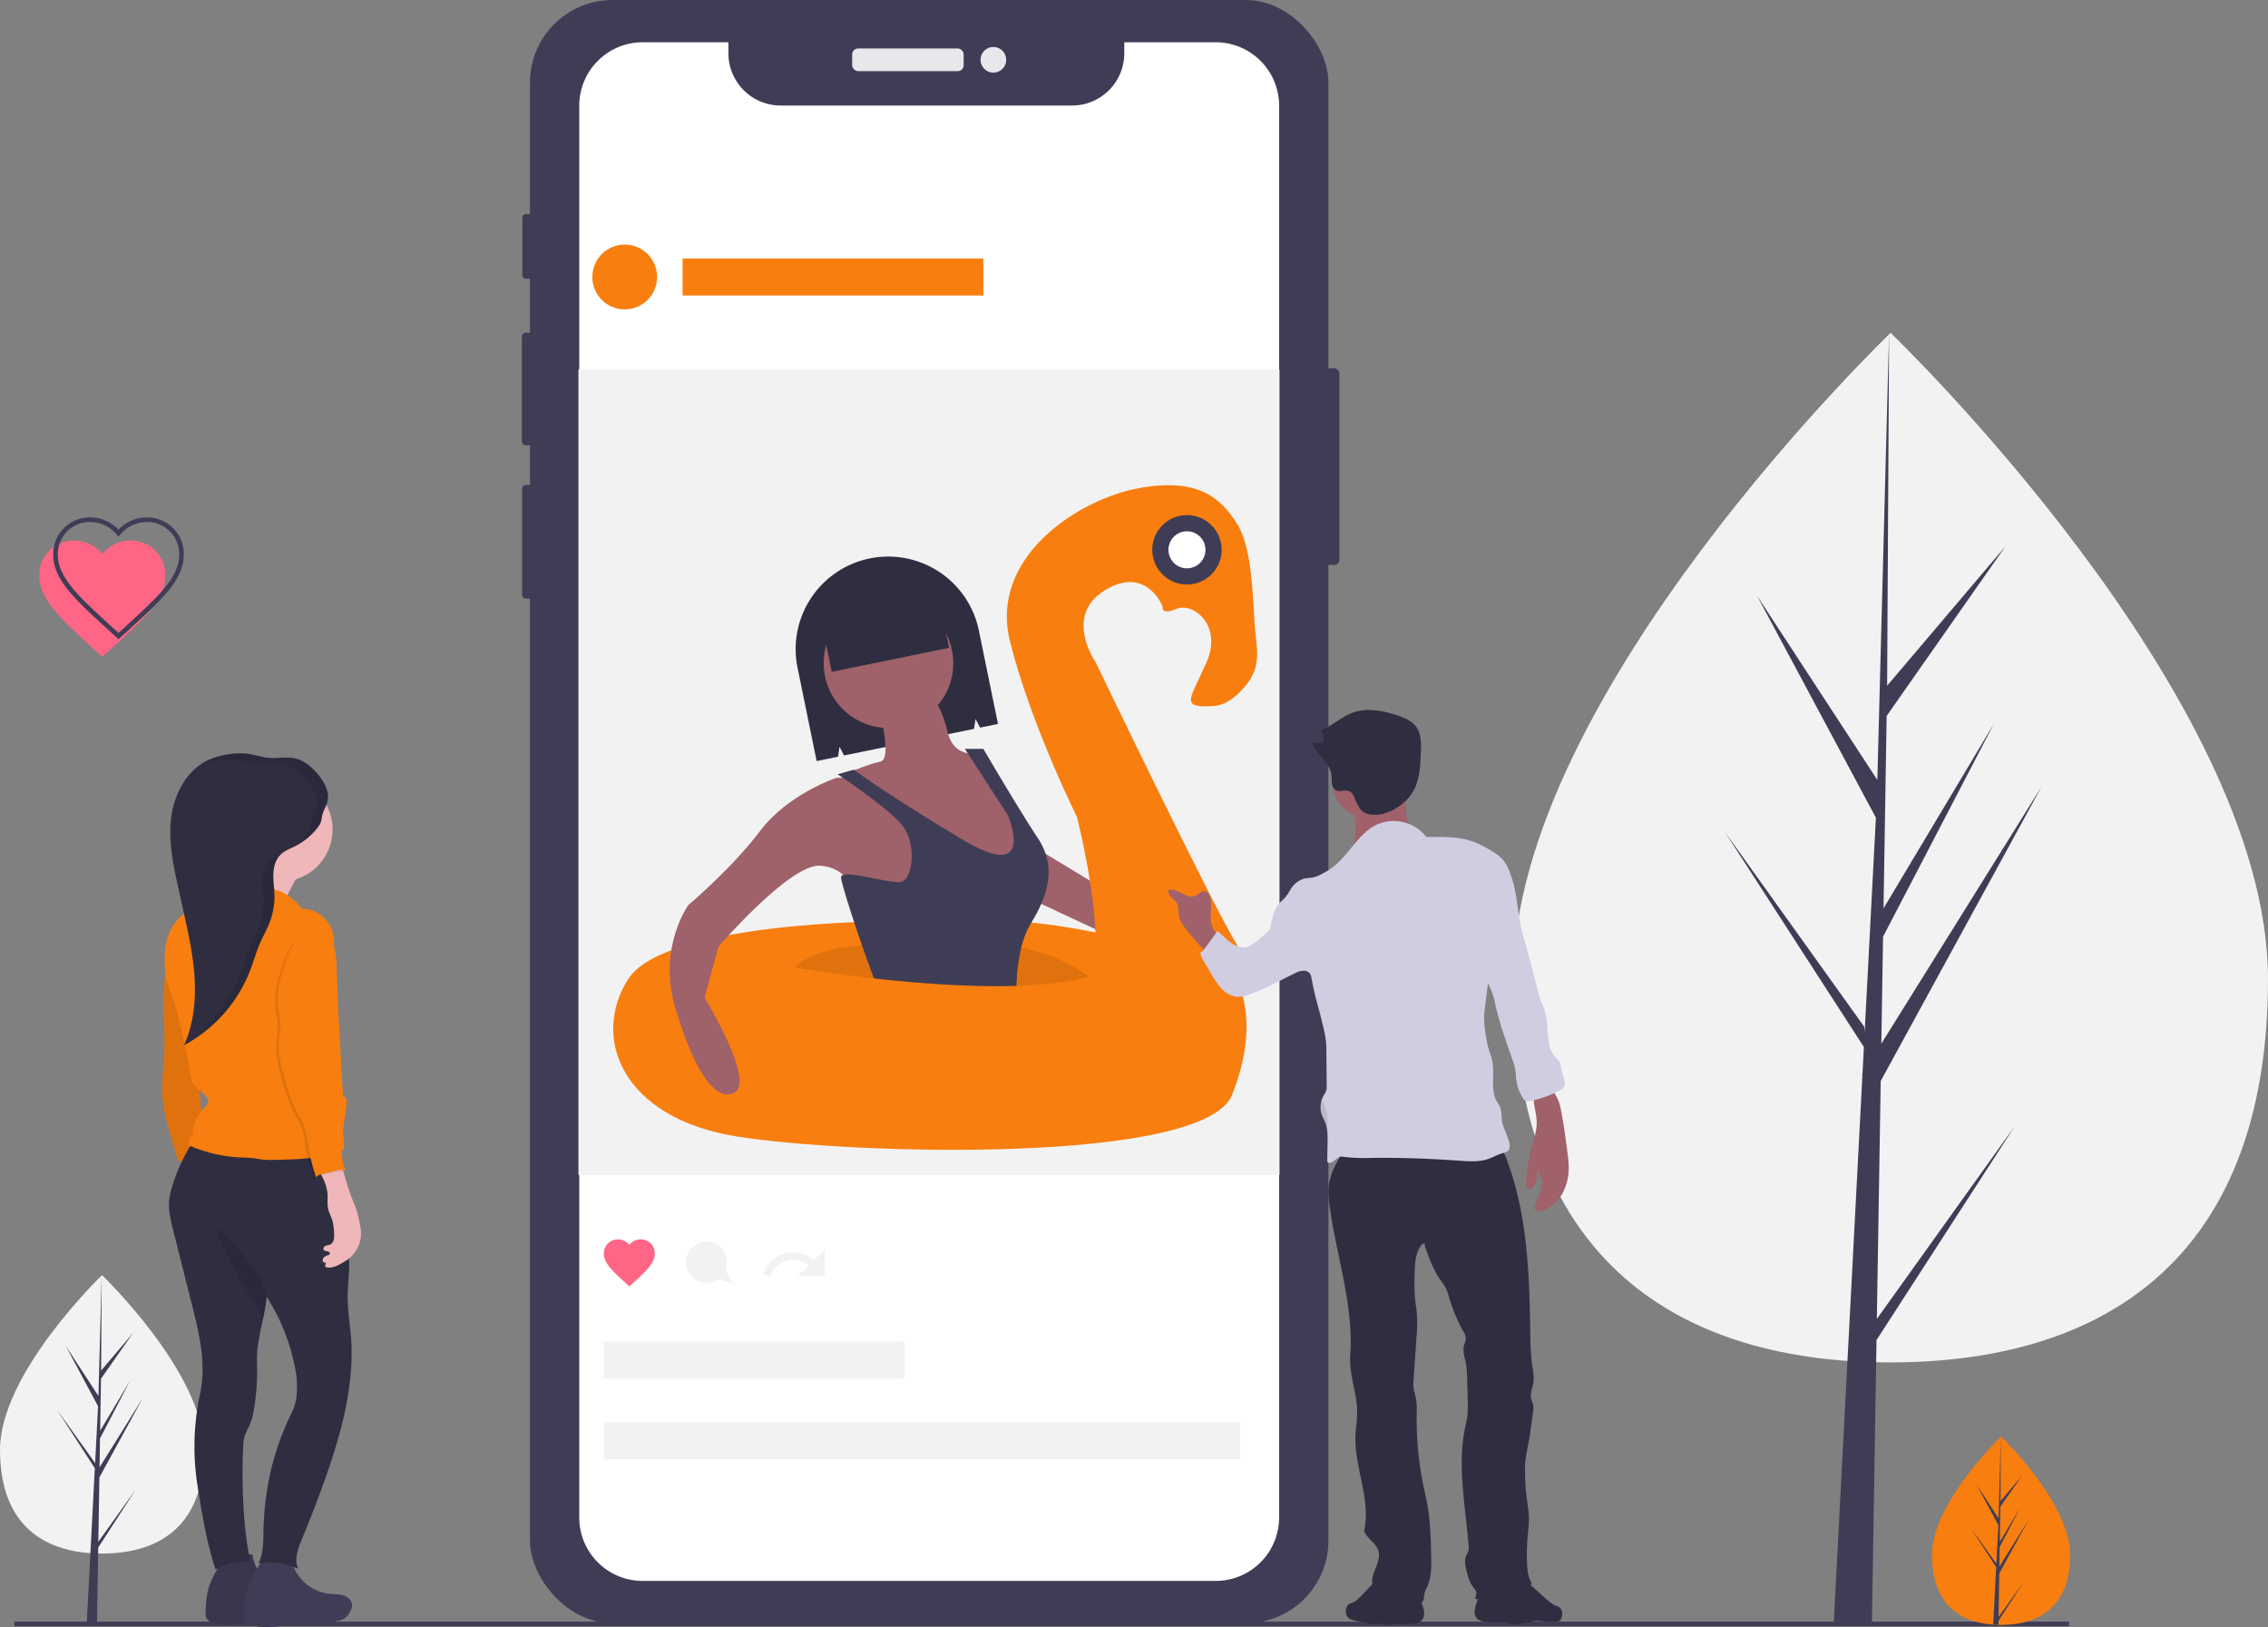 <svg data-name="Layer 1" xmlns="http://www.w3.org/2000/svg" width="980.217" height="703.047"><rect width="100%" height="100%" fill="#808080" stroke="none"/><path d="M980.217 422.949c0 122.84-73.026 165.73-163.109 165.73S654 545.789 654 422.949s163.108-279.11 163.108-279.11 163.109 156.27 163.109 279.11z" fill="#f2f2f2"/><path fill="#3f3d56" d="M811.167 569.888l1.67-102.805 69.521-127.185-69.259 111.058.751-46.226 47.913-92.017-47.715 79.784v.001l1.351-83.14 51.307-73.257-51.095 60.184.844-152.447-5.303 201.812.436-8.325-52.164-79.845 51.327 95.827-4.86 92.851-.145-2.464-60.136-84.026 59.954 92.732-.608 11.612-.109.175.05.953-12.331 235.573h16.475l1.977-121.678 59.807-92.505-59.658 83.358z"/><path d="M88.217 626.458c0 33.218-19.748 44.817-44.109 44.817S0 659.676 0 626.458s44.108-75.478 44.108-75.478 44.109 42.259 44.109 75.478z" fill="#f2f2f2"/><path fill="#3f3d56" d="M42.502 666.194l.451-27.801 18.8-34.394-18.729 30.032.203-12.5 12.957-24.884-12.903 21.576.365-22.483 13.875-19.81-13.817 16.275.228-41.225-1.434 54.574.117-2.251-14.106-21.592 13.88 25.914-1.314 25.109-.039-.666-16.262-22.723 16.212 25.077-.164 3.14-.029.047.013.258-3.335 63.705h4.456l.534-32.905 16.174-25.015-16.133 22.542z"/><path fill="none" stroke="#3f3d56" stroke-miterlimit="10" stroke-width="2" d="M6.217 701.687h888"/><path d="M894.69 671.798c0 22.469-13.356 30.314-29.834 30.314q-.572 0-1.143-.013a48.703 48.703 0 01-2.267-.104c-14.87-1.052-26.424-9.3-26.424-30.197 0-21.625 27.635-48.912 29.71-50.932l.004-.003.12-.117s29.834 28.583 29.834 51.052z" fill="#f87e0f"/><path d="M863.77 698.675l10.91-15.247-10.938 16.92-.03 1.751a48.703 48.703 0 01-2.266-.104l1.176-22.479-.009-.174.02-.033.11-2.123-10.965-16.963 11 15.37.026.451.889-16.984-9.389-17.528 9.503 14.547.925-35.213.004-.12v.116l-.154 27.768 9.346-11.008-9.385 13.4-.247 15.207 8.727-14.595-8.763 16.832-.138 8.454 12.67-20.313-12.717 23.263z" fill="#3f3d56"/><rect x="568.574" y="159.103" width="10.312" height="85.02" rx="2.292" fill="#3f3d56"/><rect x="225.758" y="92.497" width="5.787" height="27.989" rx="1.503" fill="#3f3d56"/><rect x="225.547" y="143.74" width="6.524" height="48.718" rx="1.695" fill="#3f3d56"/><rect x="225.653" y="209.505" width="6.208" height="49.139" rx="1.613" fill="#3f3d56"/><rect x="229.036" width="345.104" height="701.374" rx="35.694" fill="#3f3d56"/><rect x="368.298" y="20.945" width="48.192" height="9.786" rx="2.542" fill="#e6e8ec"/><circle cx="429.327" cy="25.838" r="5.551" fill="#e6e8ec"/><path d="M552.828 45.68V655.7a27.405 27.405 0 01-27.41 27.4h-247.66a27.405 27.405 0 01-27.41-27.4V45.68a27.408 27.408 0 0127.41-27.41h37.06v4.76a22.576 22.576 0 0022.57 22.57h125.95a22.57 22.57 0 0022.57-22.57v-4.76h39.51a27.408 27.408 0 0127.41 27.41z" fill="#fff"/><path fill="#f2f2f2" d="M249.998 159.687h303v348h-303z"/><path d="M271.998 555.84l-1.595-1.438c-5.665-5.201-9.405-8.577-9.405-12.782a5.982 5.982 0 016.05-6.087 6.507 6.507 0 014.95 2.324 6.507 6.507 0 014.95-2.324 5.982 5.982 0 016.05 6.087c0 4.205-3.74 7.58-9.405 12.782z" fill="#ff6584"/><path d="M329.832 550.52l3.083.881a10.402 10.402 0 0116.536-4.565l-4.709 4.565h11.756v-11.428l-4.738 4.541a13.621 13.621 0 00-21.928 6.006z" fill="#f2f2f2"/><circle cx="269.998" cy="119.687" r="14" fill="#f87e0f"/><path fill="#f87e0f" d="M294.998 111.687h130v16h-130z"/><path fill="#f2f2f2" d="M260.998 579.687h130v16h-130zM260.998 614.567h275v16h-275zM316.998 554.829l-3.445-6.029a8.893 8.893 0 10-3.087 3.851z"/><path d="M375.86 241.303a40 40 0 00-31.168 47.207l8.256 40.34 9.243-1.891.652-4.275 1.936 3.746 56.194-11.5.652-4.275 1.935 3.745 7.763-1.588-8.255-40.34a40 40 0 00-47.207-31.17z" fill="#2f2e41"/><path fill="#9f616a" d="M445.498 365.067l48 29-6 14-45-21 3-22z"/><path d="M384.498 398.067s-97 0-113 25-3 60 47 68 202 12 214-18 3-47 3-47-52-36-151-28z" fill="#f87e0f"/><path d="M470.498 422.067l53 20s22-16 11-34-61-122-61-122-14-20 4-31 25 7 25 7-1 4 6 1 20 7 13 23-12 20 3 19c5.417-.361 10.182-4.243 14.059-9.056 7.431-9.225 4.114-16.655 3.551-28.487-.963-20.27-2.538-33.486-7.61-41.457-7-11-17-20-43-15s-64 30-55 66 29 76 29 76 14 56 5 69z" fill="#f87e0f"/><path d="M470.498 422.067c-8.64 2.38-19.49 3.54-31.17 3.9-20.38.63-43.32-1.17-61.64-3.21-19.79-2.21-34.19-4.69-34.19-4.69 6.69-6.24 16.97-8.71 29.05-9.61 15-1.12 32.78.16 49.95-.39a86.272 86.272 0 0118.89 1.42c18.94 3.61 29.11 12.58 29.11 12.58z" opacity=".1"/><circle cx="383.998" cy="286.567" r="28" fill="#9f616a"/><path d="M380.498 309.067s5 19 0 20-17 6-17 6l15 6 28 26 24 12 12-4v-22l-18-28s-12 4-15-9-9-18-9-18z" fill="#9f616a"/><path d="M373.498 336.067h-12s-21 7-33 23-31 32-31 32-13 18-6 43 17 43 26 38-13-41-13-41l6-22s31-36 44-35 14 12 14 12l28 8 9-19-5-20z" fill="#9f616a"/><path d="M445.498 399.067a36.99 36.99 0 00-4.11 10.42 81.167 81.167 0 00-2.06 16.48c-20.38.63-43.32-1.17-61.64-3.21-1.62-4.32-3.4-9.29-5.14-14.3-4.69-13.54-9.05-27.36-9.05-29.39 0-4 21 3 26 2s7-17 0-25-27.5-21.5-27.5-21.5l7-2s15.5 11.5 47.5 30.5 19-11 19-11l-18.5-28.5h8s15.5 26.5 23.5 38.5 5 24-3 37z" fill="#3f3d56"/><path fill="#2f2e41" d="M353.099 259.17l50.714-10.378 6.368 31.12-50.714 10.378z"/><circle cx="512.998" cy="237.567" r="15" fill="#3f3d56"/><circle cx="512.998" cy="237.567" r="8" fill="#fff"/><path d="M72.736 410.712l-1.022 7.891c-.346 2.672-.692 5.345-.879 8.032-.62 8.94.536 17.916.232 26.872-.234 6.895-1.333 13.785-.802 20.664.47 6.084 2.2 11.991 3.923 17.845l2.461 8.368a1.631 1.631 0 002.18 1.404l10.892-.988c-.697-3.198-1.473-6.531-1.848-9.783-.296-2.572-.474-5.155-.66-7.737-.58-8.049-1.236-16.091-1.892-24.134l-1.153-14.128c-.5-6.129-1.006-12.293-2.55-18.246a36.327 36.327 0 00-8.882-16.06z" fill="#f87e0f"/><path d="M72.736 410.712l-1.022 7.891c-.346 2.672-.692 5.345-.879 8.032-.62 8.94.536 17.916.232 26.872-.234 6.895-1.333 13.785-.802 20.664.47 6.084 2.2 11.991 3.923 17.845l2.461 8.368a1.631 1.631 0 002.18 1.404l10.892-.988c-.697-3.198-1.473-6.531-1.848-9.783-.296-2.572-.474-5.155-.66-7.737-.58-8.049-1.236-16.091-1.892-24.134l-1.153-14.128c-.5-6.129-1.006-12.293-2.55-18.246a36.327 36.327 0 00-8.882-16.06z" opacity=".1"/><path d="M92.14 681.3a32.242 32.242 0 00-1.672 3.884c-1.25 3.671-1.44 7.606-1.617 11.48a5.485 5.485 0 00.204 2.225c.534 1.392 2.075 2.098 3.516 2.485 6.032 1.622 12.393.096 18.615-.461 6.107-.546 12.328-.151 18.31-1.498a9.109 9.109 0 002.535-.88 7.882 7.882 0 003.204-4.185 5.35 5.35 0 00.363-1.375c.198-2.038-1.579-3.81-3.514-4.48s-4.04-.559-6.076-.768a19.158 19.158 0 01-16.952-15.99c-.073-.445-10.073-.182-11.126.395-1.232.676-1.978 2.364-2.672 3.503q-1.682 2.763-3.119 5.665z" fill="#3f3d56"/><path d="M92.14 681.3a32.242 32.242 0 00-1.672 3.884c-1.25 3.671-1.44 7.606-1.617 11.48a5.485 5.485 0 00.204 2.225c.534 1.392 2.075 2.098 3.516 2.485 6.032 1.622 12.393.096 18.615-.461 6.107-.546 12.328-.151 18.31-1.498a9.109 9.109 0 002.535-.88 7.882 7.882 0 003.204-4.185 5.35 5.35 0 00.363-1.375c.198-2.038-1.579-3.81-3.514-4.48s-4.04-.559-6.076-.768a19.158 19.158 0 01-16.952-15.99c-.073-.445-10.073-.182-11.126.395-1.232.676-1.978 2.364-2.672 3.503q-1.682 2.763-3.119 5.665z" opacity=".1"/><path d="M108.72 682.248a32.244 32.244 0 00-1.67 3.884c-1.25 3.67-1.44 7.606-1.618 11.48a5.484 5.484 0 00.204 2.224c.535 1.393 2.076 2.099 3.516 2.486 6.032 1.622 12.393.095 18.615-.461 6.107-.547 12.328-.151 18.31-1.498a9.108 9.108 0 002.535-.88 7.882 7.882 0 003.204-4.185 5.35 5.35 0 00.364-1.375c.197-2.038-1.58-3.81-3.514-4.48s-4.04-.559-6.077-.768a19.158 19.158 0 01-16.952-15.99c-.072-.445-10.073-.182-11.125.395-1.233.676-1.978 2.363-2.672 3.503q-1.683 2.763-3.12 5.665z" fill="#3f3d56"/><path d="M151.97 583.534c.128 20.082-5.712 39.71-12.562 58.587q-4.068 11.21-8.634 22.223c-1.802 4.352-3.832 9.18-1.901 13.476-5.557-2.115-11.246-3.365-17.112-2.388 2.233-4.55 2.023-9.85 2.122-14.916a129.861 129.861 0 012.215-20.495 114.211 114.211 0 0110.019-29.63 22.403 22.403 0 001.942-6.245 39.733 39.733 0 00-.826-14.418 86.051 86.051 0 00-11.983-29.364c-.018.199-.036.401-.059.6a87.605 87.605 0 01-1.507 8.888c-1.311 6.22-2.84 12.444-2.612 18.697a100.6 100.6 0 01-1.227 19.824 29.985 29.985 0 01-1.994 7.494c-.64 1.438-1.477 2.79-1.982 4.278a19.539 19.539 0 00-.778 5.295c-.748 15.123-.01 34.473 3.081 49.297a28.801 28.801 0 00-14.979 3.412c-3.736-10.542-6.116-25.515-7.896-36.617a108.404 108.404 0 011.208-39.457 52.682 52.682 0 00.977-13.154c-.398-8.781-2.557-17.37-4.702-25.893l-3.272-12.982q-2.327-9.247-4.661-18.497c-1.032-4.101-2.075-8.29-1.75-12.51a31.186 31.186 0 011.448-6.798 76.004 76.004 0 0110.288-21.044c17.904 1.006 36.026-.67 53.904-2.045a3.614 3.614 0 012.535.431 3.576 3.576 0 011.017 2.303l6.718 38.06a95.916 95.916 0 011.912 16.084c.033 5.387-.84 10.756-.637 16.14.272 7.251 1.643 14.108 1.687 21.364z" fill="#2f2e41"/><path d="M115.191 560.964a87.605 87.605 0 01-1.507 8.888c-3.894-6.736-8.091-13.302-11.677-20.207-.925-1.78-1.805-3.582-2.69-5.38l-2.642-5.394c-.493-1.01-.99-2.023-1.437-3.059a22.185 22.185 0 01-1.665-4.676c1.304-.24 4.517 3.276 5.483 4.193a74.777 74.777 0 015.6 6.176 67.215 67.215 0 015.819 7.617 37.095 37.095 0 014.716 11.842z" opacity=".1"/><path d="M130.111 376.114s-9.949 15.845-8.106 19.161-31.321-2.948-31.321-2.948 18.055-15.844 16.213-22.477 23.214 6.264 23.214 6.264z" fill="#efb7b9"/><circle cx="121.268" cy="358.427" r="22.477" fill="#efb7b9"/><path d="M130.444 392.728a22.868 22.868 0 00-9.452-7.626 34.04 34.04 0 00-6.716-1.657l-8.967-1.577c-2.198-.386-4.55-.756-6.59.15a10.672 10.672 0 00-2.808 2.054c-3.117 2.886-6.137 6.061-10.045 7.727-1.07.456-2.189.79-3.257 1.25-4.372 1.883-7.641 5.814-9.499 10.197-1.948 4.598-2.005 9.582-1.851 14.574a25.547 25.547 0 00.505 5.13 34.499 34.499 0 001.701 4.703 85.039 85.039 0 013.106 9.969q3.485 13.34 5.794 26.95a10.235 10.235 0 001.13 3.73 13.319 13.319 0 003.1 2.979 20.597 20.597 0 012.599 2.574 3.413 3.413 0 01.82 1.416c.291 1.341-.894 2.49-1.856 3.47a16.764 16.764 0 00-4.198 7.309 2.905 2.905 0 00-.667 2.02 3.501 3.501 0 01.21 1.594 3.683 3.683 0 01-.846 1.314 4.956 4.956 0 00-.932 3.974 63.16 63.16 0 0022.01 5.152c1.858.087 3.723.087 5.569.315 1.317.162 2.617.44 3.935.593a42.477 42.477 0 005.766.147c10.005-.198 20.303-.457 29.49-4.424.865-4.711-1-9.513-2.17-14.158-1.859-7.388-2.328-15.051-3.711-22.543-.948-5.128-2.323-10.174-3.112-15.329s-.974-10.499.443-15.517c1.256-4.447 1.635-8.975 2.937-13.409s2.213-9.24.744-13.621c-1.822-5.432-7.46-9.73-13.182-9.43z" fill="#f87e0f"/><path d="M141.483 346.512c1.093-3.992-1.057-8.146-3.628-11.388-2.764-3.484-6.334-6.627-10.693-7.502-3.543-.711-7.214.147-10.816-.138-3.193-.254-6.252-1.399-9.429-1.81a29.867 29.867 0 00-8.618.328 32.071 32.071 0 00-7.856 2.194c-9.568 4.24-15.174 14.71-16.475 25.094s.98 20.846 3.248 31.063l2.05 9.235c2.133 9.612 4.274 19.275 4.844 29.105s-.494 19.92-4.537 28.898a62.154 62.154 0 0028.557-32.332c1.454-3.801 2.53-7.745 4.14-11.483 1.386-3.216 3.16-6.262 4.389-9.54a31.07 31.07 0 001.959-11.594c-.07-2.972-.567-5.93-.48-8.9s.842-6.072 2.896-8.22c1.825-1.91 4.42-2.828 6.772-4.03a28.112 28.112 0 009.464-7.897c1.481-1.93 1.56-2.755 1.937-4.98.366-2.167 1.7-4.002 2.276-6.103z" fill="#2f2e41"/><path d="M141.514 515.37c.227 2.311-.192 4.68.313 6.946.38 1.703 1.262 3.251 1.781 4.917a23.327 23.327 0 01.789 5.919c.075 1.676-.054 3.714-1.536 4.5-.651.344-1.432.35-2.11.64s-1.259 1.11-.87 1.737c.326.527 1.066.533 1.673.658s1.275.753.923 1.263a1.085 1.085 0 01-.54.344 6.211 6.211 0 00-1.742.838 1.755 1.755 0 00-.717 1.693 1.045 1.045 0 001.496.689 4.638 4.638 0 00-.437 1.852c2.372 1.02 5.042-.313 7.274-1.61a27.378 27.378 0 002.799-1.782 13.937 13.937 0 005.394-11.861 27.377 27.377 0 00-.524-3.394 51.955 51.955 0 00-1.368-5.764c-.638-1.998-1.515-3.91-2.268-5.867-1.603-4.171-2.634-8.538-4.078-12.767a1.475 1.475 0 00-1.728-1.302 16.96 16.96 0 00-4.84.446c-.957.28-2.527.894-2.956 1.896-.386.903.261 1.712.672 2.486a20.662 20.662 0 012.6 7.523z" fill="#efb7b9"/><path d="M139.993 402.45a6.656 6.656 0 011.19 1.656c3.194 5.804 3.235 12.752 3.385 19.375.169 7.455.577 14.903.985 22.349l1.22 22.268c.117 2.128.234 4.258.532 6.368 1.435.362 1.495 2.217 1.328 3.688-1.027 9.087-3.584 18.442-.906 27.187a2.718 2.718 0 00.626 1.212 7.213 7.213 0 00-4.155-.057c-1.335.282-2.618.77-3.948 1.073-1.692.385-3.61.55-4.765 1.846a92.366 92.366 0 01-3.11-12.012c-.633-3.698-.806-7.542-2.312-10.978-.609-1.388-1.421-2.674-2.163-3.995-3.902-6.95-5.813-14.812-7.68-22.56a32.91 32.91 0 01-.594-11.208 40.528 40.528 0 00.466-5.158 41.58 41.58 0 00-.715-5.426 36.46 36.46 0 011.082-15.711c1.398-4.732 2.624-9.711 5.549-13.686s9.051-6.164 13.985-6.232z" opacity=".1"/><path d="M141.099 401.713a6.656 6.656 0 011.19 1.656c3.194 5.804 3.234 12.752 3.384 19.375.17 7.455.577 14.903.985 22.349l1.22 22.268c.117 2.128.234 4.258.532 6.368 1.436.362 1.495 2.217 1.329 3.688-1.028 9.087-3.584 18.442-.907 27.187a2.718 2.718 0 00.626 1.212 7.213 7.213 0 00-4.155-.057c-1.334.282-2.617.77-3.947 1.073-1.692.385-3.61.55-4.765 1.846a92.366 92.366 0 01-3.11-12.012c-.634-3.698-.806-7.542-2.313-10.978-.608-1.388-1.421-2.674-2.163-3.995-3.902-6.95-5.812-14.812-7.68-22.56a32.91 32.91 0 01-.594-11.208 40.526 40.526 0 00.467-5.158 41.58 41.58 0 00-.715-5.426 36.46 36.46 0 011.082-15.711c1.398-4.732 2.624-9.711 5.548-13.686s9.051-6.164 13.986-6.231z" fill="#f87e0f"/><g opacity=".1"><path d="M137.855 335.124c-2.764-3.484-6.334-6.627-10.693-7.502-3.543-.711-7.214.147-10.816-.138-3.193-.254-6.252-1.399-9.429-1.81a29.866 29.866 0 00-8.618.328 32.071 32.071 0 00-7.856 2.194 22.97 22.97 0 00-3.872 2.196 33.729 33.729 0 016.938-1.811 29.866 29.866 0 018.618-.327c3.176.41 6.236 1.556 9.429 1.809 3.602.286 7.273-.573 10.816.138 4.36.875 7.93 4.019 10.692 7.502 2.572 3.242 4.721 7.397 3.628 11.388-.575 2.102-1.91 3.937-2.276 6.102-.376 2.227-.455 3.051-1.937 4.981a28.22 28.22 0 01-6.824 6.355c.72-.343 1.447-.678 2.151-1.038a28.113 28.113 0 009.464-7.896c1.481-1.93 1.56-2.755 1.937-4.98.366-2.167 1.7-4.002 2.276-6.103 1.093-3.992-1.057-8.146-3.628-11.388zM121.034 369.521a9.528 9.528 0 011.257-1.09c-2.148 1.039-4.408 1.954-6.047 3.67-2.054 2.148-2.81 5.249-2.897 8.22s.41 5.929.48 8.9a31.07 31.07 0 01-1.959 11.593c-1.228 3.28-3.002 6.325-4.387 9.541-1.61 3.738-2.687 7.682-4.141 11.483a62.249 62.249 0 01-23.608 29.38c-.055.124-.104.25-.16.373a62.153 62.153 0 0028.558-32.332c1.454-3.801 2.53-7.745 4.14-11.483 1.386-3.216 3.16-6.262 4.389-9.54a31.07 31.07 0 001.959-11.594c-.07-2.972-.567-5.93-.48-8.9s.842-6.072 2.896-8.22z"/></g><path d="M614.665 699.887c-1.07 1.291-2.902 1.55-4.56 1.721a25.957 25.957 0 01-6.465.124c-2.556-.38-4.088 1.073-6.423-.045-1.413-.676-3.588.676-5 0-1.937-.927-8.624-1.119-9.803-2.928s-1.059-4.666.805-5.734a12.433 12.433 0 011.633-.639c3.121-1.242 9.443-10.611 12.763-11.09a8.846 8.846 0 014.724 1.112c3.274 1.453 9.055 2.601 10.483 6.29 1.113 2.873 4.158 8.38 1.843 11.189zM638.185 699.145c1.07 1.292 2.902 1.552 4.56 1.722a25.956 25.956 0 006.465.123c2.556-.38 5.671 1.815 8.007.697 1.412-.676 3.587-.324 5-1 1.936-.927 11.04 1.14 12.22-.67s1.058-4.666-.806-5.734a12.43 12.43 0 00-1.633-.638c-3.12-1.242-13.443-12.612-16.763-13.091a8.846 8.846 0 00-4.724 1.113c-3.273 1.453-9.055 2.6-10.483 6.29-1.113 2.873-4.158 8.38-1.843 11.188z" fill="#2f2e41"/><path d="M648.525 494.95a50.89 50.89 0 012.675 6.078c9.078 24.015 9.838 50.259 10.213 75.93a96.944 96.944 0 00.714 12.489c.38 2.627.981 5.283.594 7.909-.336 2.27-1.404 4.51-.978 6.766.191 1.011.676 1.95.867 2.961a10.507 10.507 0 01-.09 3.335l-1.217 9.056c-.694 5.158-2.294 10.127-2.207 15.33.06 3.55.12 7.107.515 10.635.401 3.583 1.148 7.138 1.187 10.743.028 2.7-.341 5.385-.58 8.074a83.463 83.463 0 00-.229 11.421c.143 2.934.48 5.98 2.035 8.472-1.743 2.5-3.47 4.74-6.26 5.964-5.672 2.487-12.18 1.643-18.309.753.34-1.13.865-2.412.375-3.487a7 7 0 00-1.052-1.432 16.822 16.822 0 01-2.727-6.342c-.742-2.704-1.485-5.614.039-8.209a5.24 5.24 0 00.664-3.044c-1.269-17.024-5.057-34.638-1.569-51.346.373-1.783.816-3.556 1.024-5.366a65.245 65.245 0 00.094-7.823l-.073-3.63c-.182-3.872-.025-7.84-.801-11.671-.557-2.744-1.595-5.5-.315-8.296a4.56 4.56 0 00-.19-4.028 74.072 74.072 0 01-6.457-14.905 26.232 26.232 0 00-1.36-4.244 30.27 30.27 0 00-2.684-4.13c-3.037-4.404-4.853-9.514-6.636-14.559.19-.463.044-1.106-.452-1.04a1.91 1.91 0 00-1.17.874c-2.442 3.283-2.647 7.663-2.757 11.754a86.728 86.728 0 00.194 11.403c.21 1.987.556 3.958.734 5.948a70.825 70.825 0 01-.176 11.141l-1.248 18.224a13.245 13.245 0 00.269 4.507 25.28 25.28 0 011.155 7.896 142.207 142.207 0 002.836 32.806c.61 2.978 1.314 5.938 1.83 8.934 1.219 7.061 1.385 14.255 1.55 21.418.1 4.405.172 8.967-1.563 13.017a15.044 15.044 0 00-1.478 3.974 8.63 8.63 0 01-.283 2.12c-.51 1.31-2.038 1.869-3.412 2.168a27.646 27.646 0 01-7.865.56 4.58 4.58 0 01-1.794-.398c-.982-.51-1.504-1.588-2.252-2.405-1.612-1.76-4.292-2.3-5.76-4.182-1.838-2.354-1.066-5.765.027-8.543s2.446-5.795 1.505-8.628c-1.109-3.34-5.04-5.138-6.096-8.494 3.012-13.538-4.386-27.54-3.752-41.393.148-3.227.708-6.431.72-9.662.028-8.32-3.576-16.417-2.983-24.717 1.507-21.093-5.677-42.15-8.72-63.075a41.376 41.376 0 01-.643-9.476c.452-5.238 2.884-10.113 5.808-14.482 2.095-3.13 4.615-6.194 8.086-7.658 2.858-1.206 6.06-1.201 9.162-1.177 7.74.06 15.48.12 23.218.259a76.39 76.39 0 0115.695 1.404c4.186.958 8.102 2.91 12.353 3.518z" fill="#2f2e41"/><path d="M523.48 398.793c-.75-3.669.666-7.593-.442-11.17-.4-1.29-1.38-2.63-2.73-2.593-1.312.036-2.2 1.32-3.362 1.928-1.874.98-4.15.09-6.024-.892s-3.96-2.094-5.992-1.506c-.239 1.273.62 2.486 1.555 3.382a9.146 9.146 0 012.514 2.915 12.53 12.53 0 01.343 3.768c.213 2.906 2.054 5.408 3.893 7.669a138.395 138.395 0 009.427 10.455c-.005-.006 5.034-6.242 4.937-7.331-.091-1.027-1.787-1.989-2.403-2.817a9.652 9.652 0 01-1.717-3.808zM673.54 475.593a19.581 19.581 0 011.006 3.602c1.3 6.3 2.119 12.689 2.927 19.071.215 1.704.43 3.41.497 5.125a23.455 23.455 0 01-2.431 11.787 16.496 16.496 0 01-8.835 7.962c-1.18.42-2.83.496-3.346-.646a2.432 2.432 0 01.011-1.63c.466-1.699 1.415-3.224 2.03-4.876a13.157 13.157 0 00.437-7.706c-.243-.976-.754-2.066-1.74-2.261a8.763 8.763 0 01-1.156 6.557 2.318 2.318 0 01-1.346 1.141 1.812 1.812 0 01-1.897-1.224 5.23 5.23 0 01-.153-2.426 82.111 82.111 0 011.864-12.16c1.1-4.392 2.845-8.724 2.734-13.25-.102-4.102-1.736-8.128-1.278-12.206a1.268 1.268 0 01.233-.702 1.3 1.3 0 01.511-.314 25.678 25.678 0 013.525-1.167c.71-.18 3.133-1.021 3.813-.645.551.305.721 2.132.996 2.75.488 1.095 1.137 2.11 1.598 3.218z" fill="#a1616a"/><circle cx="592.607" cy="337.347" r="16.747" fill="#a1616a"/><path d="M607.613 349.467a19.669 19.669 0 00.254 3.187 18.081 18.081 0 00.976 3.115 18.266 18.266 0 002.346 4.601 6.897 6.897 0 004.238 2.762 120.568 120.568 0 01-36.211 10.465 15.344 15.344 0 004.804-5.129 14.84 14.84 0 001.271-4.175 35.053 35.053 0 00-1.573-18.061c-.208-.57-.411-1.27-.017-1.73a1.64 1.64 0 01.594-.387 37.345 37.345 0 0115.744-2.936c1.38.01 2.759.07 4.135.17.74.053 2.375-.103 2.963.44.702.646.35 2.654.372 3.531z" fill="#a1616a"/><path d="M616.474 361.651a17.924 17.924 0 00-21.438-5.342c-7.972 3.806-11.897 12.943-18.908 18.317a33.095 33.095 0 01-5.076 3.127 14.072 14.072 0 01-3.34 1.322c-1.311.289-2.68.249-3.984.563a10.26 10.26 0 00-5.928 4.6 32.497 32.497 0 01-2.178 3.362c-.733.87-1.643 1.573-2.418 2.405-2.788 2.996-3.545 7.297-4.18 11.34a53.714 53.714 0 01-7.113 6.273 10.066 10.066 0 01-2.642 1.461c-2.453.795-5.157-.216-7.248-1.726s-3.793-3.5-5.854-5.05a215.1 215.1 0 01-5.891 8.039 2.593 2.593 0 01-1.317 1.08c-.379 1.274.53 2.595 1.21 3.738l3.652 6.137a30.575 30.575 0 004.408 6.176 10.29 10.29 0 006.683 3.25 13.403 13.403 0 004.713-.902c6.959-2.34 13.348-6.076 19.968-9.25a8.814 8.814 0 013.921-1.15 3.152 3.152 0 013.1 2.23c.759 3.834 1.513 7.653 2.556 11.42q1.477 5.327 2.744 10.71a46.565 46.565 0 011.205 6.684c.11 1.28.121 2.566.133 3.85l.14 15.526c.016 1.672-.937 2.714-1.67 4.216a9.926 9.926 0 00-.473 7.462c.412 1.211 1.057 2.33 1.513 3.525 1.104 2.89 1.06 6.07 1.003 9.163l-.131 7.084a1.511 1.511 0 00.152.854c.433.675 1.475.28 2.134-.177l3.313-2.296a75.604 75.604 0 0013.38.646c12.715-.184 25.432.322 38.116 1.21 4.233.297 8.607.618 12.608-.794 2.03-.717 3.9-1.862 5.975-2.436a5.487 5.487 0 002.371-.977c1.161-1.074.853-2.959.38-4.468q-.622-1.98-1.412-3.903a23.08 23.08 0 01-1.32-3.652c-.636-2.826-.018-6.091-1.777-8.392-3.938-5.151-1.151-13.076-2.804-19.346-.534-2.028-1.325-3.984-1.826-6.021-.314-1.28-.513-2.583-.712-3.885a46.52 46.52 0 01-.768-8.538c.048-1.433.228-2.858.409-4.28l1.25-9.877a31.071 31.071 0 013.22 9.337 138.524 138.524 0 004.2 14.408c.944 2.848 1.887 5.697 2.906 8.52a28.368 28.368 0 011.484 4.965c.226 1.368.232 2.763.39 4.142a18.943 18.943 0 003.018 8.268 2.685 2.685 0 001.413 1.254 2.784 2.784 0 001.235-.05 48.861 48.861 0 0012.716-4.4 5.08 5.08 0 002.147-1.676c1.08-1.757-.128-3.953-.653-5.948-.563-2.138-.432-4.711-2.116-6.144-5.865-4.991-2.954-15.124-5.889-22.244-.515-1.25-1.115-2.465-1.56-3.742-.34-.976-.586-1.981-.834-2.984q-3.073-12.439-6.579-24.765c-2.423-8.52-2.164-17.395-5.214-25.712a27.122 27.122 0 00-2.235-5.015 13.596 13.596 0 00-4.044-4.165c-4.427-2.927-8.896-5.42-14.097-6.483s-10.83-.897-16.137-.874z" fill="#d0cde1"/><path d="M577.389 341.446c-2.252-1.213-1.659-4.505-2.041-7.033-.787-5.202-6.666-8.288-8.046-13.365a9.06 9.06 0 004.663-.66 7.105 7.105 0 00-.94-4.876c4.835-1.964 8.748-5.818 13.656-7.588 6.174-2.226 13.048-.86 19.276 1.21 3.107 1.032 6.34 2.372 8.219 5.054 2.063 2.946 2.032 6.822 1.92 10.417-.173 5.637-.395 11.477-2.905 16.528-3.196 6.431-12.244 12.387-19.72 10.645-3.108-.724-4.023-2.676-5.334-5.378-.815-1.682-1.122-3.634-2.958-4.508-1.795-.855-3.969.535-5.79-.446z" fill="#2f2e41"/><g opacity=".1"><path d="M645.299 461.522q.03.667.037 1.343a36.982 36.982 0 01-.037-1.343zM572.762 478.345c1.104 2.89 1.061 6.07 1.003 9.163l-.045 2.42a16.484 16.484 0 00-.958-4.884c-.456-1.195-1.1-2.314-1.513-3.525a9.942 9.942 0 01.074-6.509c.412 1.138 1.007 2.204 1.44 3.335z"/></g><path d="M571.965 317.952l-.016.006a7.048 7.048 0 00-.924-2.446c.284-.116.565-.239.843-.366a7.06 7.06 0 01.097 2.806z" opacity=".1"/><path d="M44.217 283.812l-3.948-3.561C26.252 267.38 17 259.028 17 248.623a14.803 14.803 0 0114.97-15.06 16.102 16.102 0 0112.248 5.75 16.101 16.101 0 0112.248-5.75 14.803 14.803 0 0114.97 15.06c0 10.406-9.254 18.758-23.271 31.628z" fill="#ff6584"/><path d="M51.217 274.812l-3.948-3.561C33.252 258.38 24 250.028 24 239.623a14.803 14.803 0 0114.97-15.06 16.102 16.102 0 0112.248 5.75 16.101 16.101 0 0112.248-5.75 14.803 14.803 0 0114.97 15.06c0 10.406-9.254 18.758-23.271 31.628z" fill="none" stroke="#3f3d56" stroke-miterlimit="10" stroke-width="2"/></svg>